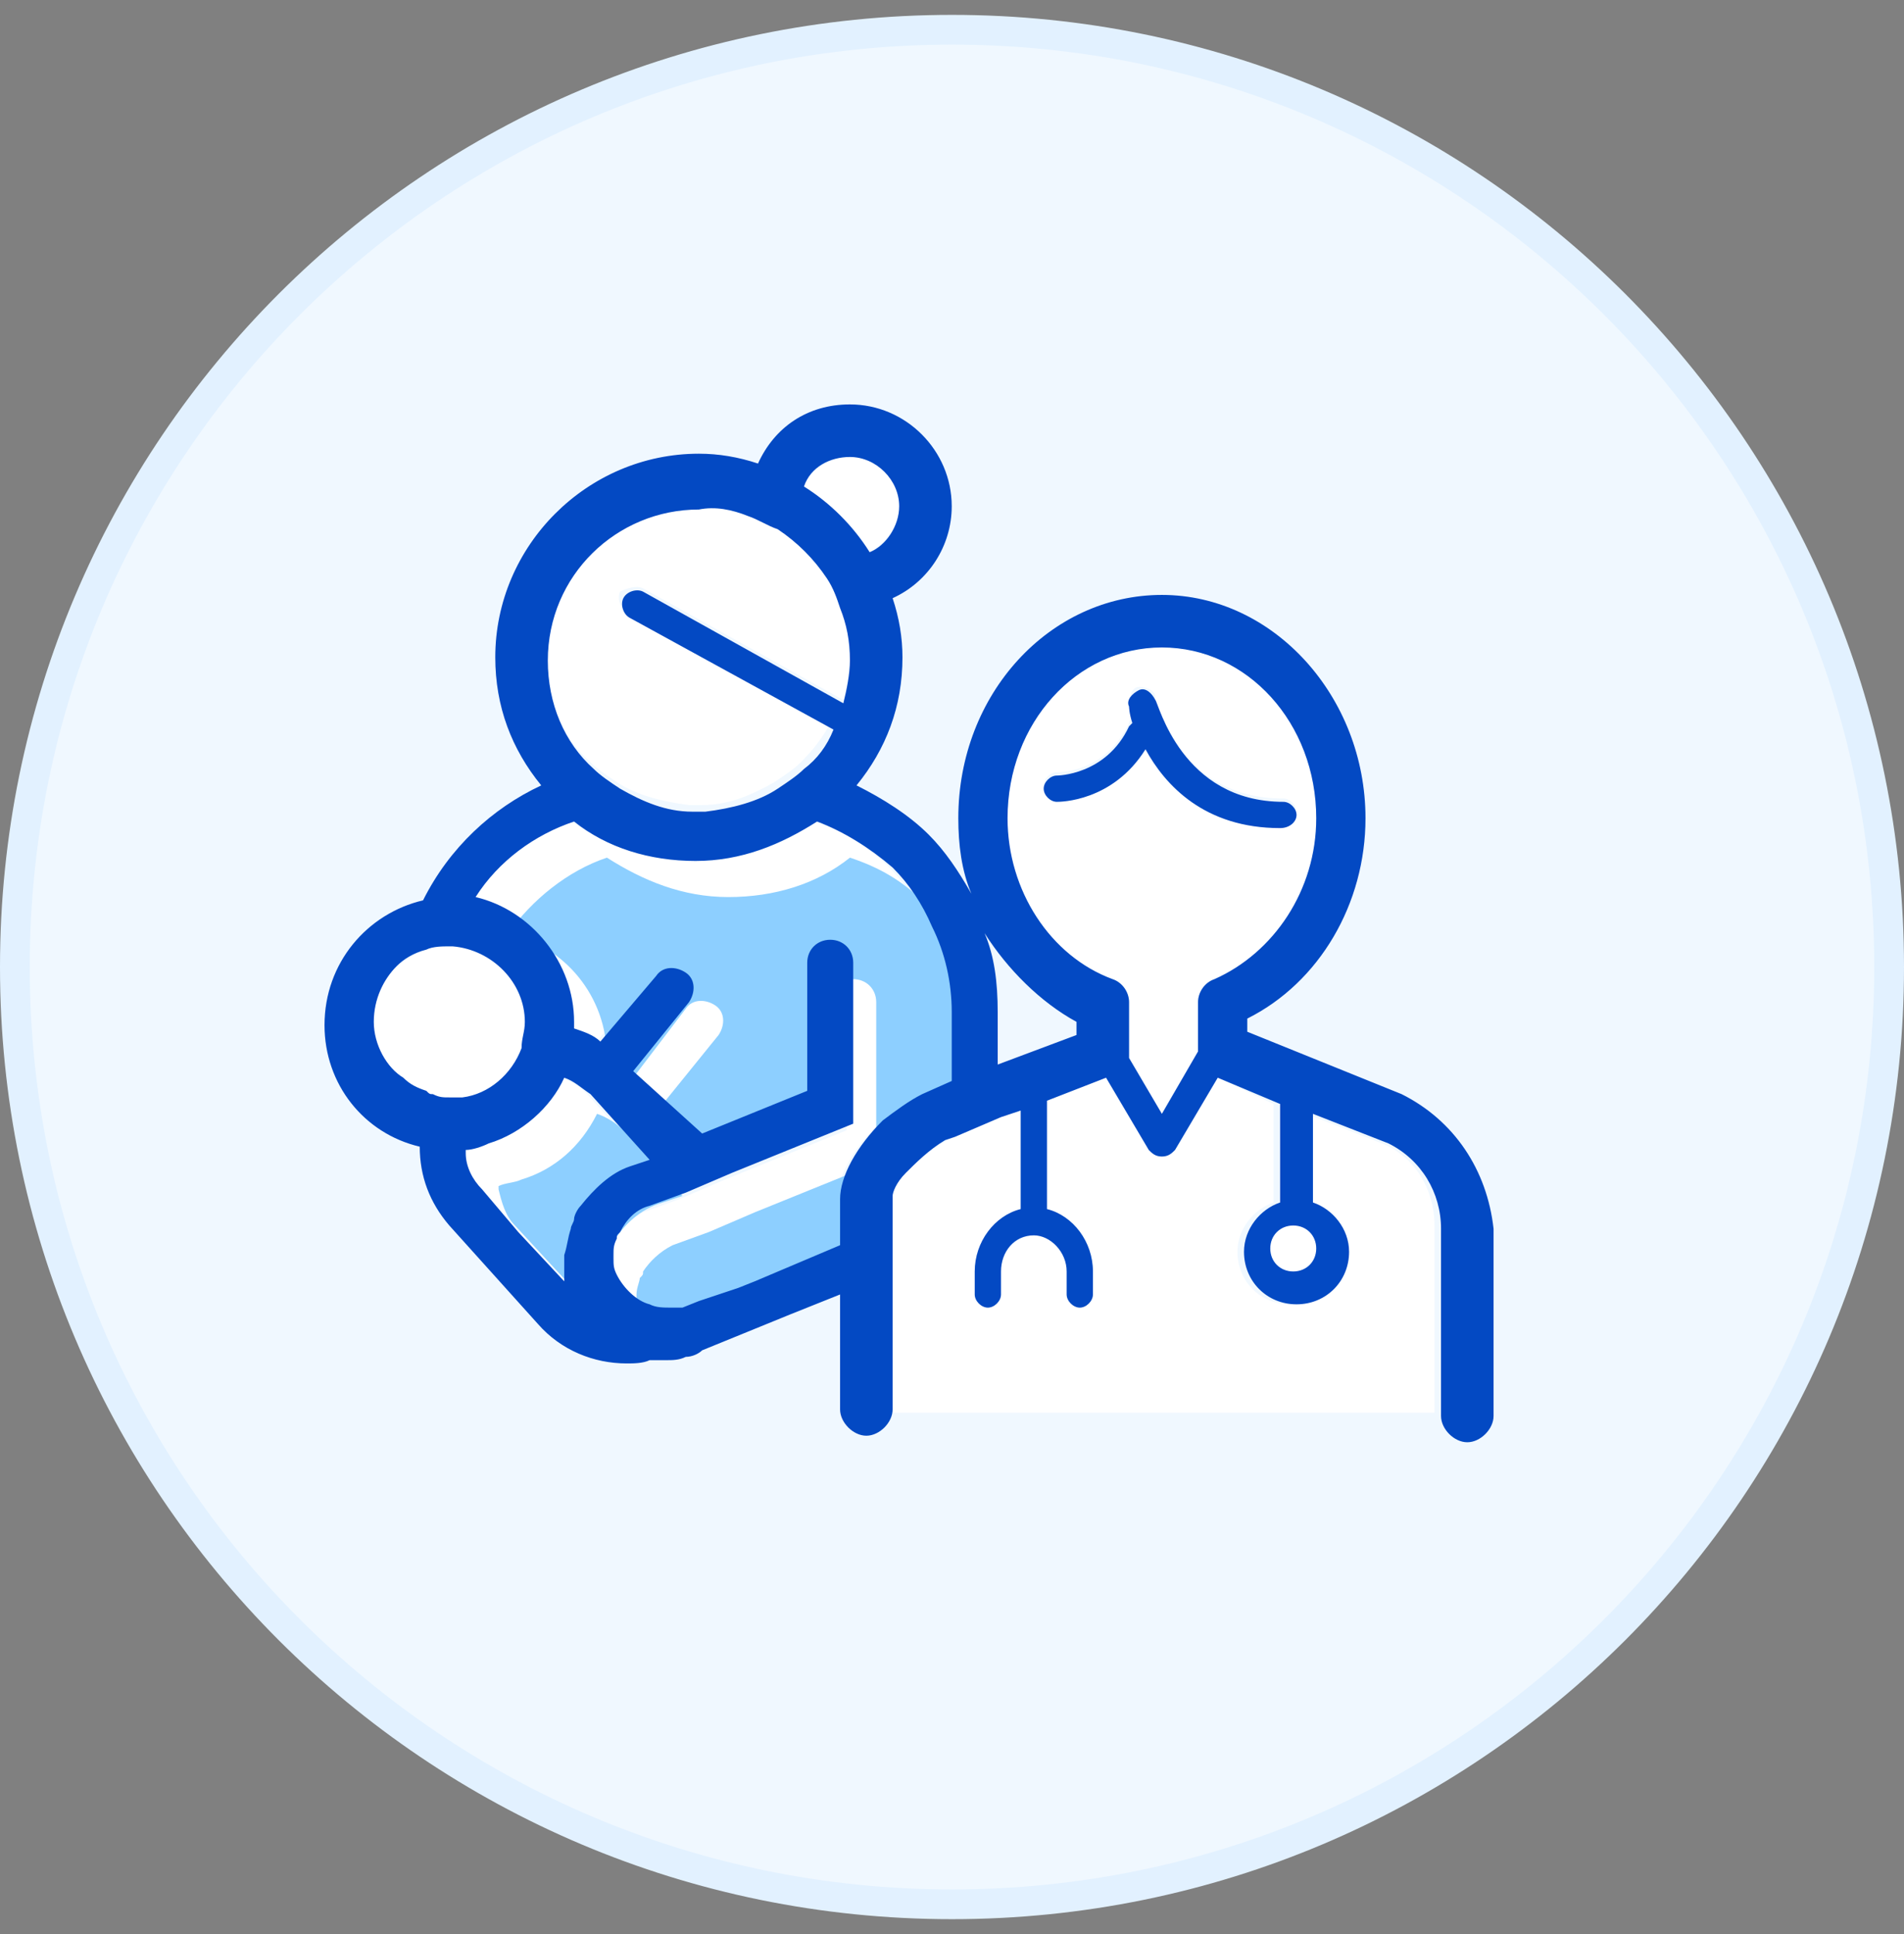<svg width="64" height="65" viewBox="0 0 64 65" fill="none" xmlns="http://www.w3.org/2000/svg">
<rect x="0" y="0" width="64" height="65" fill="#808080" stroke="none"/>
<g clip-path="url(#clip0_1193_9969)">
<path d="M63.5 32.5C63.5 49.897 49.397 64 32 64C14.603 64 0.5 49.897 0.5 32.5C0.5 15.103 14.603 1 32 1C49.397 1 63.5 15.103 63.5 32.5Z" fill="#F0F8FF" stroke="#E2F1FF"/>
<path d="M30.224 17.013C30.224 16.13 29.452 15.357 28.569 15.357C27.907 15.357 27.244 15.799 27.023 16.351C27.907 16.903 28.679 17.675 29.231 18.558C29.783 18.227 30.224 17.675 30.224 17.013Z" fill="white"/>
<path d="M21.616 19.772L28.349 23.525C28.46 23.084 28.57 22.642 28.57 22.09C28.57 21.428 28.46 20.876 28.239 20.324C28.129 19.993 27.908 19.662 27.797 19.331C27.356 18.668 26.804 18.116 26.142 17.675C25.811 17.454 25.48 17.344 25.148 17.233C24.596 17.013 24.044 16.902 23.382 16.902C20.512 16.902 18.305 19.22 18.305 21.98C18.305 23.415 18.857 24.739 19.85 25.622C20.071 25.843 20.402 26.064 20.733 26.285C21.395 26.726 22.278 26.947 23.162 27.057C23.272 27.057 23.382 27.057 23.382 27.057C23.493 27.057 23.603 27.057 23.603 27.057C24.486 27.057 25.259 26.726 26.031 26.285C26.363 26.064 26.694 25.843 26.914 25.622C27.356 25.181 27.687 24.739 27.908 24.298L21.064 20.545C20.843 20.434 20.733 20.103 20.843 19.883C21.064 19.772 21.395 19.662 21.616 19.772Z" fill="white"/>
<path d="M19.188 40.967C19.298 40.857 19.298 40.636 19.408 40.526C19.739 39.974 20.291 39.422 21.064 39.201L21.726 38.98L19.739 36.773C19.519 36.552 19.188 36.331 18.856 36.221C18.305 37.325 17.421 38.097 16.318 38.428C16.097 38.539 15.766 38.539 15.545 38.649V38.76C15.655 39.201 15.766 39.642 16.097 39.974L17.421 41.409L18.967 43.064C18.967 42.954 18.967 42.954 18.967 42.844C18.967 42.733 18.967 42.623 18.967 42.623C18.967 42.512 18.967 42.292 18.967 42.181C18.967 41.85 19.077 41.519 19.188 41.298C19.188 41.188 19.188 41.078 19.188 40.967Z" fill="white"/>
<path d="M15.214 31.805H15.103C14.883 31.805 14.551 31.805 14.331 31.915C13.999 32.026 13.668 32.246 13.337 32.467C12.896 32.908 12.565 33.571 12.565 34.343C12.565 35.116 12.896 35.889 13.558 36.33C13.779 36.551 14.11 36.661 14.331 36.772C14.441 36.772 14.441 36.882 14.551 36.882C14.772 36.882 14.883 36.993 15.103 36.993C15.103 36.993 15.103 36.993 15.214 36.993C15.324 36.993 15.434 36.993 15.545 36.993C16.538 36.882 17.311 36.22 17.532 35.337C17.642 35.116 17.642 34.785 17.642 34.454C17.642 33.019 16.649 31.915 15.214 31.805Z" fill="white"/>
<path d="M24.706 43.283L25.257 43.063L28.127 41.849V40.303C28.127 39.641 28.679 38.537 29.562 37.764C29.893 37.433 30.335 37.102 30.887 36.881L31.88 36.44V34.011C31.88 33.018 31.66 32.025 31.218 31.142C30.887 30.369 30.445 29.707 29.893 29.155C29.121 28.382 28.348 27.941 27.355 27.609C26.251 28.492 24.816 28.934 23.27 28.934C21.725 28.934 20.401 28.382 19.186 27.609C17.862 28.051 16.648 29.044 15.875 30.148C17.752 30.59 19.186 32.245 19.186 34.343C19.186 34.453 19.186 34.563 19.186 34.563C19.518 34.674 19.738 34.784 20.07 35.005L21.836 32.687C22.056 32.356 22.498 32.356 22.829 32.577C23.16 32.797 23.16 33.239 22.939 33.57L21.284 35.998L23.381 38.316L26.913 36.881V32.577C26.913 32.135 27.244 31.804 27.686 31.804C28.127 31.804 28.459 32.135 28.459 32.577V34.674V37.985L24.374 39.641L23.602 39.972L22.829 40.303L21.615 40.745C21.173 40.965 20.842 41.297 20.621 41.628C20.621 41.738 20.621 41.738 20.511 41.849C20.511 41.959 20.401 42.18 20.401 42.401V42.511C20.401 42.732 20.401 42.842 20.511 43.063C20.732 43.504 21.063 43.946 21.615 44.056C21.836 44.167 22.167 44.167 22.387 44.167C22.498 44.167 22.498 44.167 22.608 44.167H22.719L23.27 43.946L24.706 43.283Z" fill="white"/>
<path d="M20.4 42.18C20.511 42.07 20.511 41.849 20.621 41.739C20.952 41.187 21.504 40.635 22.277 40.414L22.939 40.193L20.952 37.986C20.732 37.765 20.4 37.544 20.069 37.434C19.517 38.537 18.634 39.31 17.53 39.641C17.31 39.752 16.979 39.752 16.758 39.862V39.972C16.868 40.414 16.979 40.855 17.31 41.187L18.634 42.621L20.18 44.277C20.18 44.167 20.18 44.167 20.18 44.056C20.18 43.946 20.18 43.836 20.18 43.836C20.18 43.725 20.18 43.505 20.18 43.394C20.18 43.063 20.29 42.732 20.4 42.511C20.29 42.29 20.29 42.29 20.4 42.18Z" fill="#8DCFFF"/>
<path d="M25.92 44.388L26.472 44.167L29.342 42.953V41.408C29.342 40.745 29.894 39.642 30.777 38.869C31.108 38.538 31.55 38.207 32.102 37.986L33.095 37.544V35.226C33.095 34.233 32.874 33.239 32.433 32.356C32.102 31.584 31.66 30.922 31.108 30.37C30.336 29.597 29.563 29.155 28.57 28.824C27.466 29.707 26.031 30.149 24.485 30.149C22.94 30.149 21.616 29.597 20.401 28.824C19.077 29.266 17.863 30.259 17.09 31.363C18.966 31.805 20.401 33.46 20.401 35.557C20.401 35.668 20.401 35.778 20.401 35.778C20.732 35.889 20.953 35.999 21.284 36.22L23.05 33.902C23.271 33.571 23.713 33.571 24.044 33.791C24.375 34.012 24.375 34.454 24.154 34.785L22.278 37.103L24.375 39.421L27.907 37.986V33.681C27.907 33.239 28.238 32.908 28.68 32.908C29.121 32.908 29.453 33.239 29.453 33.681V35.778V39.09L25.368 40.745L24.596 41.077L23.823 41.408L22.609 41.849C22.167 42.07 21.836 42.401 21.616 42.732C21.616 42.843 21.616 42.843 21.505 42.953C21.505 43.063 21.395 43.284 21.395 43.505V43.615C21.395 43.836 21.395 43.946 21.505 44.167C21.726 44.609 22.057 45.05 22.609 45.161C22.83 45.271 23.161 45.271 23.382 45.271C23.492 45.271 23.492 45.271 23.602 45.271H23.713L24.265 45.05L25.92 44.388Z" fill="#8DCFFF"/>
<path d="M40.821 32.908C42.918 32.136 44.243 29.928 44.243 27.5C44.243 24.299 41.925 21.76 39.055 21.76C36.185 21.76 33.867 24.299 33.867 27.5C33.867 29.928 35.302 32.136 37.399 32.908C37.73 33.019 37.951 33.35 37.951 33.681V35.337C37.951 35.447 37.951 35.447 37.951 35.557L39.055 37.434L40.269 35.337V33.681C40.269 33.35 40.49 33.019 40.821 32.908ZM38.503 25.071C37.399 26.727 35.523 26.837 35.523 26.837C35.302 26.837 35.081 26.616 35.081 26.396C35.081 26.175 35.302 25.954 35.523 25.954C35.633 25.954 37.179 25.954 37.951 24.299C37.951 24.188 38.062 24.188 38.062 24.188C37.951 23.857 37.951 23.747 37.951 23.636C37.951 23.416 38.062 23.084 38.282 23.084C38.503 23.084 38.834 23.195 38.834 23.416C38.834 23.526 39.607 26.837 43.139 26.837C43.36 26.837 43.581 27.058 43.581 27.279C43.581 27.5 43.36 27.72 43.139 27.72C40.49 27.831 39.166 26.285 38.503 25.071Z" fill="white"/>
<path d="M42.697 41.96C42.697 42.402 43.028 42.733 43.47 42.733C43.911 42.733 44.243 42.402 44.243 41.96C44.243 41.519 43.911 41.188 43.47 41.188C43.028 41.188 42.697 41.519 42.697 41.96Z" fill="white"/>
<path d="M46.452 38.428L43.913 37.435V40.415C44.575 40.636 45.127 41.298 45.127 42.071C45.127 43.064 44.355 43.837 43.361 43.837C42.368 43.837 41.595 43.064 41.595 42.071C41.595 41.298 42.147 40.636 42.809 40.415V37.104L40.933 36.221L39.498 38.649C39.387 38.76 39.277 38.87 39.056 38.87C38.835 38.87 38.725 38.76 38.615 38.649L37.18 36.221L35.193 36.993V40.636C36.076 40.857 36.738 41.74 36.738 42.733V43.506C36.738 43.727 36.517 43.947 36.297 43.947C36.076 43.947 35.855 43.727 35.855 43.506V42.733C35.855 42.071 35.414 41.519 34.751 41.519C34.199 41.519 33.648 42.071 33.648 42.733V43.506C33.648 43.727 33.427 43.947 33.206 43.947C32.985 43.947 32.764 43.727 32.764 43.506V42.733C32.764 41.74 33.427 40.857 34.31 40.636V37.325L33.648 37.545L32.875 37.876L32.102 38.208L31.661 38.428C31.109 38.649 30.667 39.091 30.336 39.532C30.005 39.863 29.895 40.194 29.895 40.305V41.188V42.071V42.954V47.48H48.218V41.188C48.218 39.974 47.556 38.87 46.452 38.428Z" fill="white"/>
<path d="M47.113 36.772L41.925 34.675V34.233C44.354 33.019 45.899 30.37 45.899 27.5C45.899 23.416 42.808 19.994 39.055 19.994C35.303 19.994 32.212 23.305 32.212 27.5C32.212 28.383 32.322 29.266 32.653 30.039C32.212 29.266 31.77 28.604 31.218 28.052C30.556 27.39 29.673 26.837 28.79 26.396C29.783 25.182 30.335 23.747 30.335 22.091C30.335 21.429 30.225 20.767 30.004 20.104C31.218 19.552 31.991 18.338 31.991 17.014C31.991 15.137 30.446 13.592 28.569 13.592C27.134 13.592 26.03 14.364 25.479 15.579C24.816 15.358 24.154 15.248 23.492 15.248C19.739 15.248 16.648 18.338 16.648 22.091C16.648 23.747 17.2 25.182 18.193 26.396C16.538 27.169 15.103 28.493 14.22 30.259C12.343 30.701 10.908 32.357 10.908 34.454C10.908 36.441 12.233 38.096 14.109 38.538C14.109 39.531 14.44 40.414 15.103 41.187L18.083 44.498C18.856 45.382 19.959 45.823 21.063 45.823C21.284 45.823 21.615 45.823 21.836 45.713C21.946 45.713 22.167 45.713 22.277 45.713H22.388C22.609 45.713 22.829 45.713 23.05 45.602C23.271 45.602 23.492 45.492 23.602 45.382L26.582 44.167L28.238 43.505V47.368C28.238 47.81 28.68 48.252 29.121 48.252C29.563 48.252 30.004 47.81 30.004 47.368V42.843V41.96V41.077V40.194C30.004 40.083 30.114 39.752 30.446 39.421C30.777 39.09 31.218 38.648 31.77 38.317L32.101 38.207L32.874 37.876L33.647 37.544L34.309 37.324V40.635C33.426 40.856 32.764 41.739 32.764 42.732V43.505C32.764 43.726 32.984 43.947 33.205 43.947C33.426 43.947 33.647 43.726 33.647 43.505V42.732C33.647 42.07 34.088 41.518 34.751 41.518C35.303 41.518 35.854 42.07 35.854 42.732V43.505C35.854 43.726 36.075 43.947 36.296 43.947C36.517 43.947 36.737 43.726 36.737 43.505V42.732C36.737 41.739 36.075 40.856 35.192 40.635V36.993L37.179 36.22L38.614 38.648C38.724 38.759 38.835 38.869 39.055 38.869C39.276 38.869 39.387 38.759 39.497 38.648L40.932 36.22L43.029 37.103V40.414C42.367 40.635 41.815 41.297 41.815 42.07C41.815 43.064 42.588 43.836 43.581 43.836C44.575 43.836 45.347 43.064 45.347 42.07C45.347 41.297 44.795 40.635 44.133 40.414V37.434L46.672 38.428C47.776 38.98 48.438 40.083 48.438 41.297V47.589C48.438 48.031 48.879 48.472 49.321 48.472C49.762 48.472 50.204 48.031 50.204 47.589V41.297C49.983 39.311 48.879 37.655 47.113 36.772ZM44.243 41.96C44.243 42.401 43.912 42.732 43.471 42.732C43.029 42.732 42.698 42.401 42.698 41.96C42.698 41.518 43.029 41.187 43.471 41.187C43.912 41.187 44.243 41.518 44.243 41.96ZM36.185 34.343V34.785L33.536 35.778V34.012C33.536 33.019 33.426 32.136 33.095 31.363C33.867 32.577 34.971 33.681 36.185 34.343ZM28.238 40.304V41.849L25.368 43.064L24.816 43.284L23.492 43.726L22.94 43.947H22.829C22.719 43.947 22.719 43.947 22.609 43.947C22.277 43.947 22.057 43.947 21.836 43.836C21.394 43.726 20.953 43.284 20.732 42.843C20.622 42.622 20.622 42.512 20.622 42.291V42.181C20.622 41.96 20.622 41.849 20.732 41.629C20.732 41.518 20.732 41.518 20.843 41.408C21.063 40.966 21.394 40.635 21.836 40.525L23.05 40.083L23.823 39.752L24.596 39.421L28.68 37.765V34.454V32.357C28.68 31.915 28.348 31.584 27.907 31.584C27.465 31.584 27.134 31.915 27.134 32.357V36.661L23.602 38.096L21.284 35.999L23.16 33.681C23.381 33.35 23.381 32.908 23.05 32.688C22.719 32.467 22.277 32.467 22.057 32.798L20.18 35.006C19.959 34.785 19.628 34.675 19.297 34.564C19.297 34.454 19.297 34.454 19.297 34.343C19.297 32.357 17.862 30.59 15.986 30.149C16.758 28.935 17.973 28.052 19.297 27.61C20.401 28.493 21.836 28.935 23.381 28.935C24.927 28.935 26.251 28.383 27.465 27.61C28.348 27.941 29.232 28.493 30.004 29.156C30.556 29.707 30.998 30.37 31.329 31.142C31.77 32.026 31.991 33.019 31.991 34.012V36.33L30.998 36.772C30.556 36.993 30.114 37.324 29.673 37.655C28.79 38.538 28.238 39.531 28.238 40.304ZM12.564 34.343C12.564 33.571 12.895 32.908 13.337 32.467C13.557 32.246 13.889 32.026 14.33 31.915C14.551 31.805 14.882 31.805 15.103 31.805H15.213C16.538 31.915 17.642 33.019 17.642 34.343C17.642 34.675 17.531 34.895 17.531 35.227C17.2 36.11 16.427 36.772 15.544 36.882C15.434 36.882 15.323 36.882 15.213 36.882C15.213 36.882 15.213 36.882 15.103 36.882C14.882 36.882 14.771 36.882 14.551 36.772C14.44 36.772 14.44 36.772 14.33 36.661C13.999 36.551 13.778 36.441 13.557 36.22C13.005 35.889 12.564 35.116 12.564 34.343ZM16.206 39.973C15.875 39.642 15.655 39.2 15.655 38.759V38.648C15.875 38.648 16.206 38.538 16.427 38.428C17.531 38.096 18.524 37.213 18.966 36.22C19.297 36.33 19.518 36.551 19.849 36.772L21.836 38.98L21.174 39.2C20.511 39.421 19.959 39.973 19.518 40.525C19.408 40.635 19.297 40.856 19.297 40.966C19.297 41.077 19.187 41.187 19.187 41.297C19.076 41.629 19.076 41.849 18.966 42.181C18.966 42.291 18.966 42.512 18.966 42.622C18.966 42.732 18.966 42.843 18.966 42.843C18.966 42.953 18.966 42.953 18.966 43.064L17.421 41.408L16.206 39.973ZM25.147 17.345C25.479 17.455 25.81 17.676 26.141 17.786C26.803 18.228 27.355 18.78 27.797 19.442C28.017 19.773 28.128 20.104 28.238 20.435C28.459 20.987 28.569 21.539 28.569 22.201C28.569 22.643 28.459 23.195 28.348 23.637L21.615 19.884C21.394 19.773 21.063 19.884 20.953 20.104C20.843 20.325 20.953 20.656 21.174 20.767L28.017 24.52C27.797 25.071 27.465 25.513 27.024 25.844C26.803 26.065 26.472 26.286 26.141 26.506C25.479 26.948 24.596 27.169 23.712 27.279C23.602 27.279 23.492 27.279 23.492 27.279C23.381 27.279 23.271 27.279 23.271 27.279C22.388 27.279 21.615 26.948 20.843 26.506C20.511 26.286 20.18 26.065 19.959 25.844C18.966 24.961 18.414 23.637 18.414 22.201C18.414 19.332 20.732 17.124 23.492 17.124C24.044 17.014 24.596 17.124 25.147 17.345ZM28.569 15.358C29.452 15.358 30.225 16.131 30.225 17.014C30.225 17.676 29.783 18.338 29.232 18.559C28.68 17.676 27.907 16.903 27.024 16.351C27.245 15.689 27.907 15.358 28.569 15.358ZM39.055 37.434L37.952 35.558C37.952 35.447 37.952 35.447 37.952 35.337V33.681C37.952 33.35 37.731 33.019 37.4 32.908C35.303 32.136 33.867 29.928 33.867 27.5C33.867 24.299 36.185 21.76 39.055 21.76C41.925 21.76 44.243 24.299 44.243 27.5C44.243 29.928 42.808 32.026 40.822 32.908C40.49 33.019 40.27 33.35 40.27 33.681V35.337L39.055 37.434Z" fill="#0349C3"/>
<path d="M43.581 27.39C43.581 27.169 43.361 26.948 43.14 26.948C39.718 26.948 38.945 23.637 38.835 23.526C38.725 23.306 38.504 23.085 38.283 23.195C38.062 23.306 37.842 23.526 37.952 23.747C37.952 23.747 37.952 23.968 38.062 24.299L37.952 24.41C37.179 26.065 35.524 26.065 35.524 26.065C35.303 26.065 35.082 26.286 35.082 26.507C35.082 26.728 35.303 26.948 35.524 26.948C35.634 26.948 37.4 26.948 38.504 25.182C39.166 26.396 40.491 27.831 43.029 27.831C43.361 27.831 43.581 27.611 43.581 27.39Z" fill="#0349C3"/>
</g>
<defs>
<clipPath id="clip0_1193_9969">
<rect width="64" height="64" fill="white" transform="translate(0 0.5)"/>
</clipPath>
</defs>
</svg>
